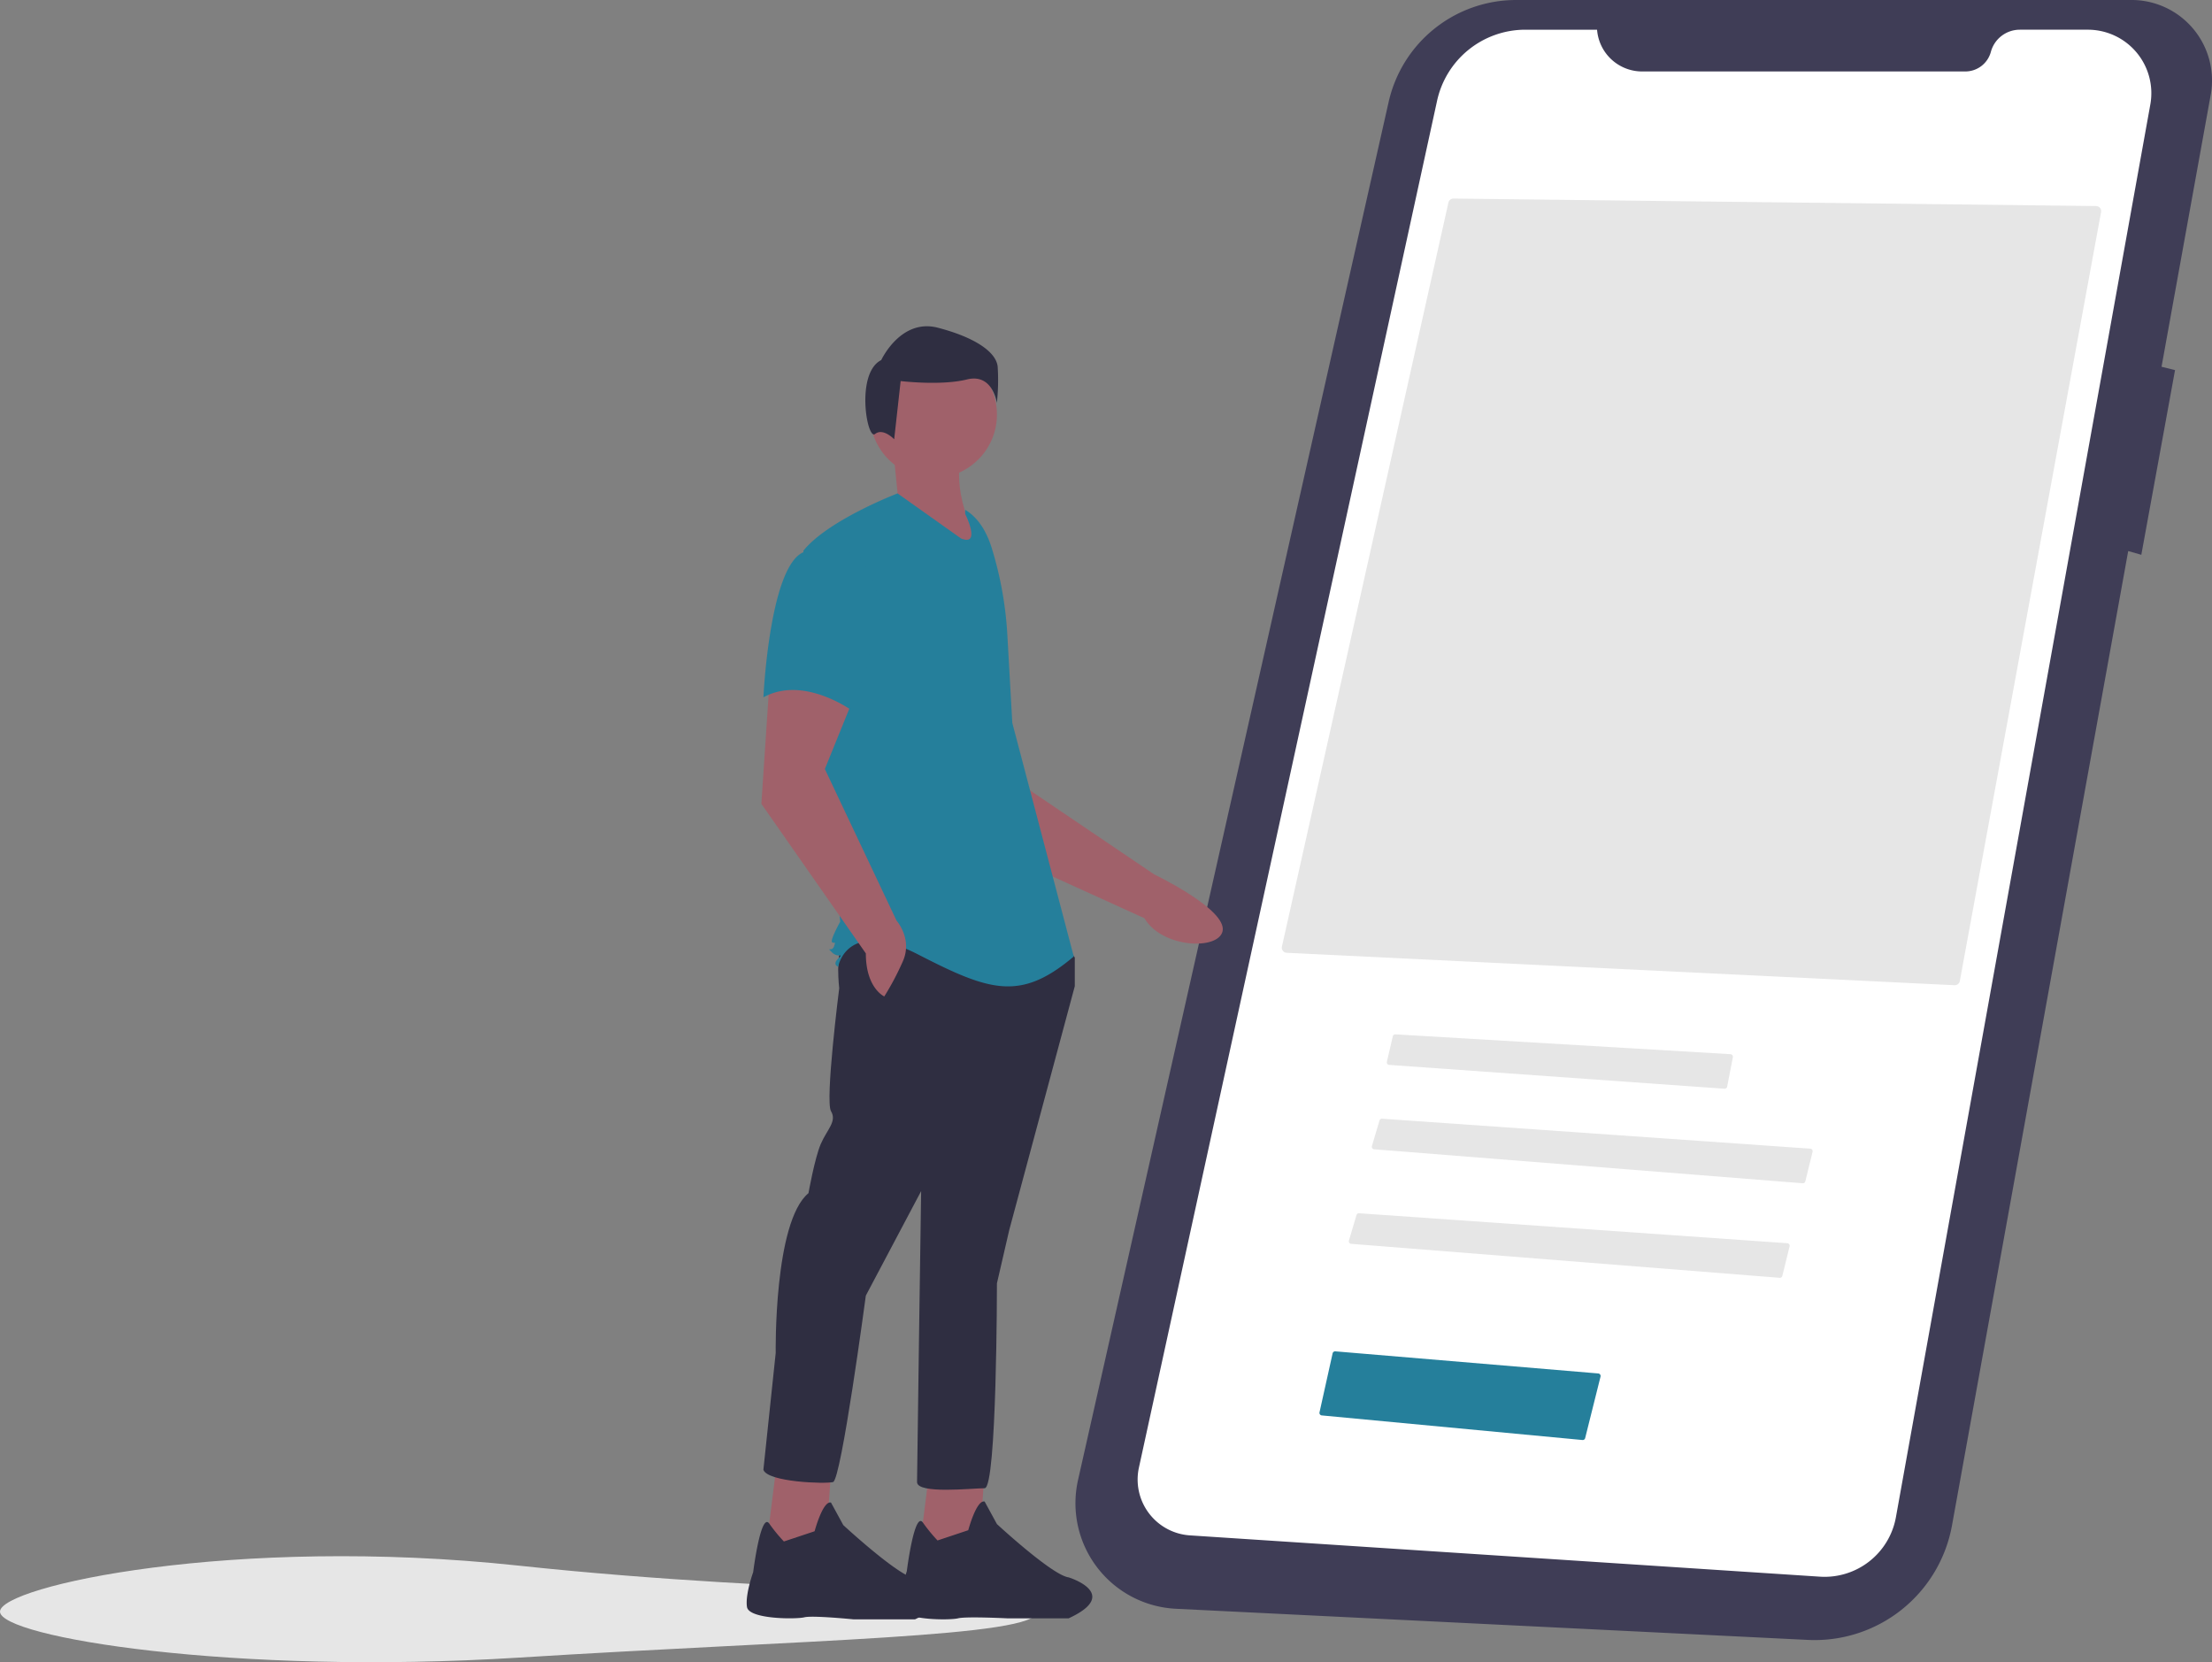 <svg xmlns="http://www.w3.org/2000/svg" width="610.193" height="458.433" viewBox="0 0 610.193 458.433"><rect x="0" y="0" width="610.193" height="458.433" fill="#808080" stroke="none"/><defs><style>.a{fill:#e6e6e6;}.b{fill:#3f3d56;}.c{fill:#fff;}.d{fill:#a0616a;}.e{fill:#2f2e41;}.f{fill:#257f9b;}</style></defs><g transform="translate(0 0)"><path class="a" d="M453.239,749.035c0,7.006-64.135,7.753-143.07,12.686-78.861,4.929-143.07-5.68-143.07-12.686s64.5-21.1,143.07-12.686C389.1,744.806,453.239,742.029,453.239,749.035Z" transform="translate(-167.099 -304.552)"/><path class="b" d="M879.184,124.769H709.6a36.05,36.05,0,0,0-35.167,28.121L588.752,532.955a29.136,29.136,0,0,0,26.989,35.508l174.33,8.589a38.491,38.491,0,0,0,39.771-31.594l48.606-268.71,3.616,1.033,9.3-50.931-3.722-.931,13.568-75.007a22.2,22.2,0,0,0-22.024-26.145Z" transform="translate(-291.369 -124.769)"/><path class="c" d="M739.115,136.395h-19.8A24.913,24.913,0,0,0,694.98,156L612.733,532.961a15.437,15.437,0,0,0,14.073,18.695l173.766,11.388a19.992,19.992,0,0,0,20.983-16.406l70.182-389.629A17.511,17.511,0,0,0,874.5,136.394H855.725a8.264,8.264,0,0,0-7.98,6.116h0a7.3,7.3,0,0,1-7.045,5.4H751.55a12.471,12.471,0,0,1-12.435-11.515Z" transform="translate(-298.555 -128.201)"/><path class="d" d="M528.288,407.673,543.609,438l45.811,20.827c4.892,8.268,20.438,8.9,21.569,3.554,1.268-6-18.878-15.652-18.878-15.652l-38.318-25.917L550.441,398.5Z" transform="translate(-273.73 -205.581)"/><path class="d" d="M362.569,575.559l-2.825,22.6,16.388,1.13,1.7-23.735Z" transform="translate(-106.204 -169.917)"/><path class="e" d="M529.761,723.081a44.376,44.376,0,0,1-4.044-4.945c-2.349-3.25-4.433,13.422-4.433,13.422s-2.26,6.781-1.7,10.172,13.563,3.391,15.823,2.826,13.563,0,13.563,0h16.953c14.693-6.781,0-11.3,0-11.3-4.521-.565-19.779-14.693-19.779-14.693l-3.391-6.216c-2.26-.565-4.521,7.911-4.521,7.911Z" transform="translate(-271.135 -298.225)"/><path class="d" d="M302.433,575.96l-2.826,22.6L316,599.695l1.7-23.735Z" transform="translate(-88.45 -170.036)"/><path class="e" d="M469.624,723.482a44.4,44.4,0,0,1-4.044-4.945c-2.349-3.25-4.433,13.422-4.433,13.422s-2.26,6.216-1.7,9.607,13.563,3.391,15.823,2.826,13.563.565,13.563.565h16.953c14.693-6.781,0-11.3,0-11.3-4.521-.565-19.779-14.693-19.779-14.693l-3.391-6.216c-2.26-.565-4.521,7.911-4.521,7.911Z" transform="translate(-253.381 -298.344)"/><path class="e" d="M487.944,493.333c-2.26,2.826-1.13,12.432-1.13,12.432s-3.956,31.081-2.26,33.907-1.13,5.086-2.826,9.042-3.391,13.563-3.391,13.563c-9.607,7.911-9.042,44.078-9.042,44.078L465.9,638.565c1.13,3.391,16.953,3.956,19.214,3.391s9.042-51.425,9.042-51.425l15.258-28.82s-1.13,76.855-1.13,80.245,15.258,1.7,18.648,1.7,3.391-56.511,3.391-56.511l3.391-14.693L551.8,505.2v-7.911l-2.826-3.956S490.2,490.508,487.944,493.333Z" transform="translate(-255.313 -233.206)"/><circle class="d" cx="17.518" cy="17.518" r="17.518" transform="translate(239.978 96.811)"/><path class="d" d="M535.179,298.615c-3.551,7.907-1.448,18.952,5.651,31.081l-28.82-13.563,4.521-3.956-1.13-11.3Z" transform="translate(-268.924 -176.092)"/><path class="f" d="M526.184,322.38c3.774,2.244,6.032,6.366,7.328,10.561a100.085,100.085,0,0,1,4.3,23.912l1.369,24.3,16.954,64.422c-14.693,12.432-23.169,9.607-42.948-.565s-22.039,3.391-22.039,3.391-1.7-.565,0-2.26,0,0-1.7-1.7,0,0,.565-1.7,0-.565-.565-1.13,2.26-5.651,2.26-5.651l-4.521-42.383-5.651-59.9c6.781-8.477,25.995-15.823,25.995-15.823l17.518,12.432c5.651,2.26,1.13-6.781,1.13-6.781Z" transform="translate(-259.929 -181.773)"/><path class="d" d="M467.363,391.226l-2.26,33.906,28.82,41.253c0,9.607,5.086,11.867,5.086,11.867a74.706,74.706,0,0,0,5.086-9.607c2.825-6.216-1.7-11.3-1.7-11.3l-19.779-41.818,8.477-20.909Z" transform="translate(-255.076 -203.433)"/><path class="f" d="M477.208,340.223c-9.607,3.391-11.3,40.123-11.3,40.123,11.3-6.216,24.865,3.956,24.865,3.956s2.825-9.607,6.216-22.039a21.6,21.6,0,0,0-4.521-20.344S486.815,336.832,477.208,340.223Z" transform="translate(-255.313 -188.031)"/><path class="e" d="M508.481,282.157c2.23-1.784,5.273,1.459,5.273,1.459l1.784-16.057s11.151,1.338,18.287-.446,8.252,6.467,8.252,6.467a57.271,57.271,0,0,0,.223-10.036c-.446-4.014-6.244-8.029-16.5-10.7s-15.611,8.921-15.611,8.921C503.049,265.329,506.251,283.942,508.481,282.157Z" transform="translate(-267.09 -162.46)"/><path class="a" d="M854.386,419.43a1.428,1.428,0,0,0,1.455-1.154L894.805,206.2a1.41,1.41,0,0,0-1.37-1.664l-177.27-2.065h-.016a1.416,1.416,0,0,0-1.376,1.1l-45.933,205.2a1.409,1.409,0,0,0,1.307,1.715Z" transform="translate(-315.213 -147.707)"/><path class="a" d="M712.248,529.535a.7.7,0,0,0-.685.545l-1.637,7.017a.705.705,0,0,0,.636.863l92.488,6.573a.711.711,0,0,0,.742-.568l1.574-8.118a.7.7,0,0,0-.65-.838l-92.425-5.473Z" transform="translate(-327.348 -244.264)"/><path class="a" d="M822.886,580.35a.707.707,0,0,0,.74-.534l2-8.135a.706.706,0,0,0-.636-.872l-118.111-8.26a.7.7,0,0,0-.725.5l-2.083,7.03a.7.7,0,0,0,.619.9Z" transform="translate(-325.617 -254.01)"/><path class="a" d="M813.886,617.35a.7.7,0,0,0,.741-.534l2-8.135a.706.706,0,0,0-.636-.872l-118.111-8.26a.7.7,0,0,0-.725.5l-2.083,7.03a.7.7,0,0,0,.619.9Z" transform="translate(-322.96 -264.933)"/><path class="f" d="M756.091,678.038a.7.7,0,0,0,.75-.531l4.238-16.951a.705.705,0,0,0-.625-.874l-72.533-6.1a.718.718,0,0,0-.747.549L683.559,670.4a.706.706,0,0,0,.622.855Z" transform="translate(-319.564 -280.885)"/></g></svg>